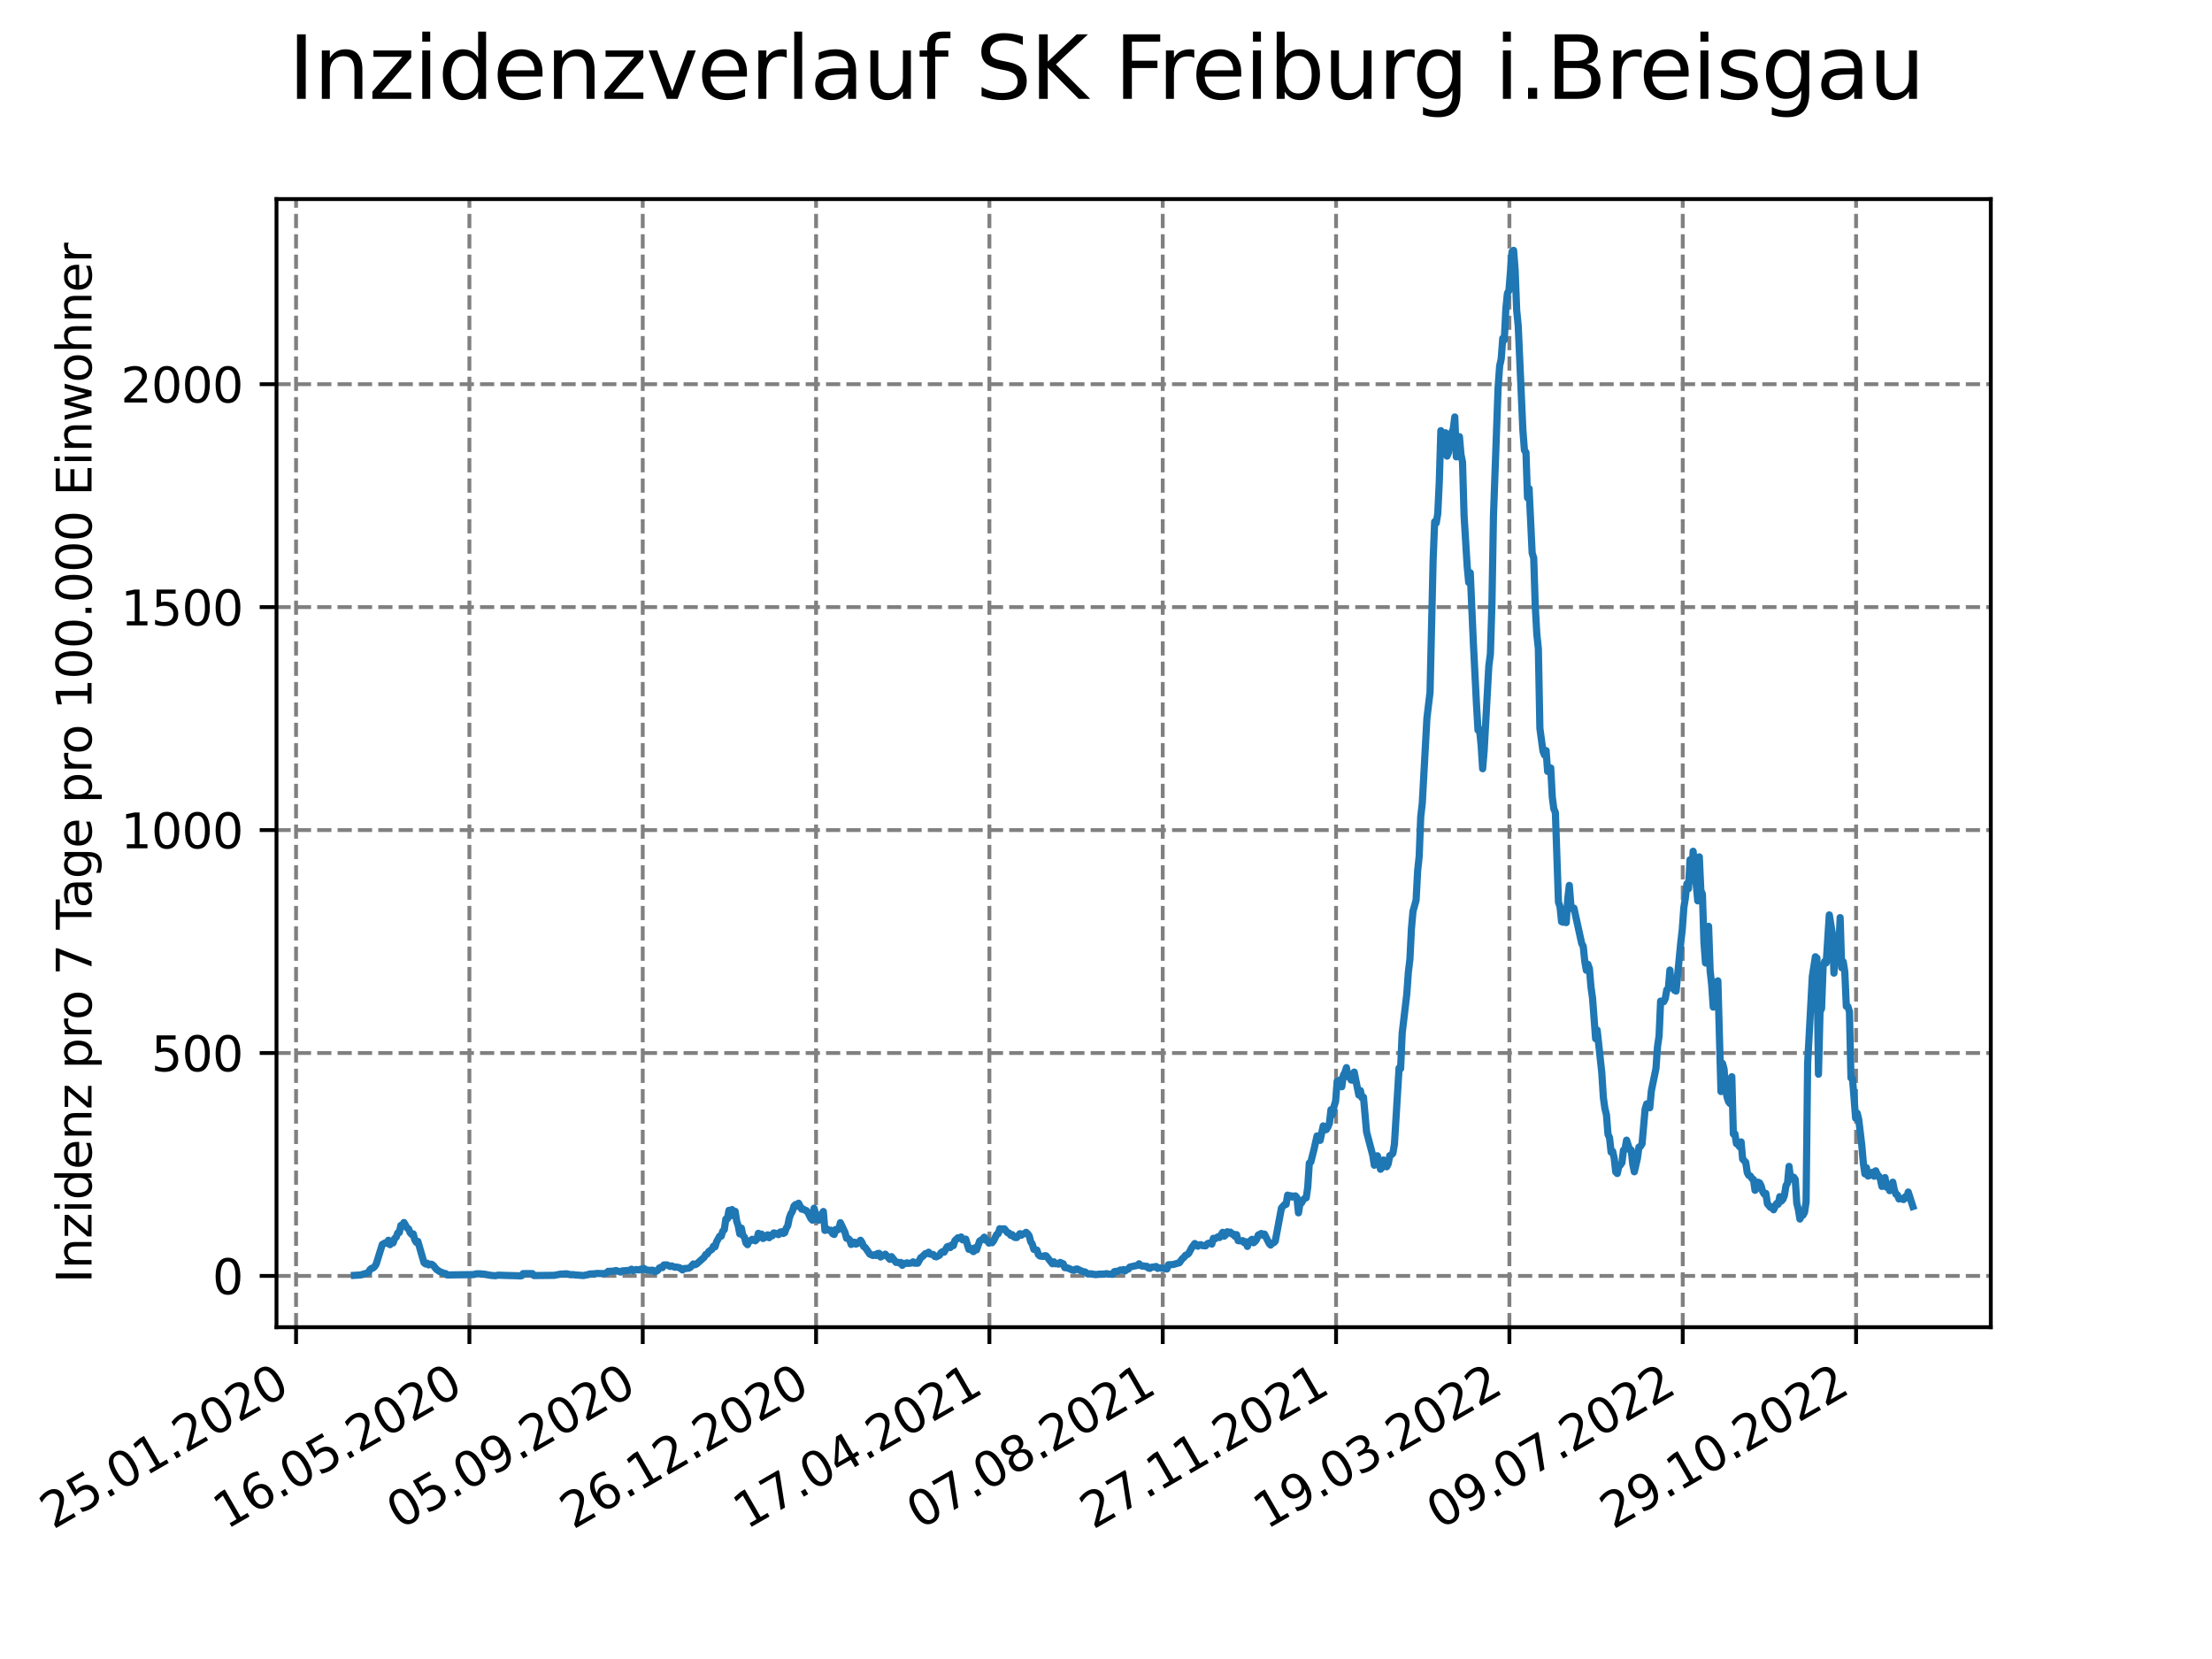 <?xml version="1.0" encoding="utf-8" standalone="no"?>
<!DOCTYPE svg PUBLIC "-//W3C//DTD SVG 1.1//EN"
  "http://www.w3.org/Graphics/SVG/1.1/DTD/svg11.dtd">
<svg xmlns:xlink="http://www.w3.org/1999/xlink" width="460.8pt" height="345.6pt" viewBox="0 0 460.8 345.6" xmlns="http://www.w3.org/2000/svg" version="1.1">
 <defs>
  <style type="text/css">*{stroke-linejoin: round; stroke-linecap: butt}</style>
 </defs>
 <g id="figure_1">
  <g id="patch_1">
   <path d="M 0 345.6 
L 460.8 345.6 
L 460.8 0 
L 0 0 
z
" style="fill: #ffffff"/>
  </g>
  <g id="axes_1">
   <g id="patch_2">
    <path d="M 57.6 276.48 
L 414.72 276.48 
L 414.72 41.472 
L 57.6 41.472 
z
" style="fill: #ffffff"/>
   </g>
   <g id="matplotlib.axis_1">
    <g id="xtick_1">
     <g id="line2d_1">
      <path d="M 61.676 276.48 
L 61.676 41.472 
" clip-path="url(#pdcb170e78b)" style="fill: none; stroke-dasharray: 2.96,1.28; stroke-dashoffset: 0; stroke: #808080; stroke-width: 0.8"/>
     </g>
     <g id="line2d_2">
      <defs>
       <path id="mabed9fad09" d="M 0 0 
L 0 3.5 
" style="stroke: #000000; stroke-width: 0.8"/>
      </defs>
      <g>
       <use xlink:href="#mabed9fad09" x="61.676" y="276.48" style="stroke: #000000; stroke-width: 0.8"/>
      </g>
     </g>
     <g id="text_1">
      <!-- 25.01.2020 -->
      <g transform="translate(11.05 318.689) rotate(-30) scale(0.1 -0.1)">
       <defs>
        <path id="DejaVuSans-32" d="M 1228 531 
L 3431 531 
L 3431 0 
L 469 0 
L 469 531 
Q 828 903 1448 1529 
Q 2069 2156 2228 2338 
Q 2531 2678 2651 2914 
Q 2772 3150 2772 3378 
Q 2772 3750 2511 3984 
Q 2250 4219 1831 4219 
Q 1534 4219 1204 4116 
Q 875 4013 500 3803 
L 500 4441 
Q 881 4594 1212 4672 
Q 1544 4750 1819 4750 
Q 2544 4750 2975 4387 
Q 3406 4025 3406 3419 
Q 3406 3131 3298 2873 
Q 3191 2616 2906 2266 
Q 2828 2175 2409 1742 
Q 1991 1309 1228 531 
z
" transform="scale(0.016)"/>
        <path id="DejaVuSans-35" d="M 691 4666 
L 3169 4666 
L 3169 4134 
L 1269 4134 
L 1269 2991 
Q 1406 3038 1543 3061 
Q 1681 3084 1819 3084 
Q 2600 3084 3056 2656 
Q 3513 2228 3513 1497 
Q 3513 744 3044 326 
Q 2575 -91 1722 -91 
Q 1428 -91 1123 -41 
Q 819 9 494 109 
L 494 744 
Q 775 591 1075 516 
Q 1375 441 1709 441 
Q 2250 441 2565 725 
Q 2881 1009 2881 1497 
Q 2881 1984 2565 2268 
Q 2250 2553 1709 2553 
Q 1456 2553 1204 2497 
Q 953 2441 691 2322 
L 691 4666 
z
" transform="scale(0.016)"/>
        <path id="DejaVuSans-2e" d="M 684 794 
L 1344 794 
L 1344 0 
L 684 0 
L 684 794 
z
" transform="scale(0.016)"/>
        <path id="DejaVuSans-30" d="M 2034 4250 
Q 1547 4250 1301 3770 
Q 1056 3291 1056 2328 
Q 1056 1369 1301 889 
Q 1547 409 2034 409 
Q 2525 409 2770 889 
Q 3016 1369 3016 2328 
Q 3016 3291 2770 3770 
Q 2525 4250 2034 4250 
z
M 2034 4750 
Q 2819 4750 3233 4129 
Q 3647 3509 3647 2328 
Q 3647 1150 3233 529 
Q 2819 -91 2034 -91 
Q 1250 -91 836 529 
Q 422 1150 422 2328 
Q 422 3509 836 4129 
Q 1250 4750 2034 4750 
z
" transform="scale(0.016)"/>
        <path id="DejaVuSans-31" d="M 794 531 
L 1825 531 
L 1825 4091 
L 703 3866 
L 703 4441 
L 1819 4666 
L 2450 4666 
L 2450 531 
L 3481 531 
L 3481 0 
L 794 0 
L 794 531 
z
" transform="scale(0.016)"/>
       </defs>
       <use xlink:href="#DejaVuSans-32"/>
       <use xlink:href="#DejaVuSans-35" x="63.623"/>
       <use xlink:href="#DejaVuSans-2e" x="127.246"/>
       <use xlink:href="#DejaVuSans-30" x="159.033"/>
       <use xlink:href="#DejaVuSans-31" x="222.656"/>
       <use xlink:href="#DejaVuSans-2e" x="286.279"/>
       <use xlink:href="#DejaVuSans-32" x="318.066"/>
       <use xlink:href="#DejaVuSans-30" x="381.689"/>
       <use xlink:href="#DejaVuSans-32" x="445.312"/>
       <use xlink:href="#DejaVuSans-30" x="508.936"/>
      </g>
     </g>
    </g>
    <g id="xtick_2">
     <g id="line2d_3">
      <path d="M 97.784 276.48 
L 97.784 41.472 
" clip-path="url(#pdcb170e78b)" style="fill: none; stroke-dasharray: 2.96,1.28; stroke-dashoffset: 0; stroke: #808080; stroke-width: 0.8"/>
     </g>
     <g id="line2d_4">
      <g>
       <use xlink:href="#mabed9fad09" x="97.784" y="276.48" style="stroke: #000000; stroke-width: 0.8"/>
      </g>
     </g>
     <g id="text_2">
      <!-- 16.05.2020 -->
      <g transform="translate(47.159 318.689) rotate(-30) scale(0.1 -0.1)">
       <defs>
        <path id="DejaVuSans-36" d="M 2113 2584 
Q 1688 2584 1439 2293 
Q 1191 2003 1191 1497 
Q 1191 994 1439 701 
Q 1688 409 2113 409 
Q 2538 409 2786 701 
Q 3034 994 3034 1497 
Q 3034 2003 2786 2293 
Q 2538 2584 2113 2584 
z
M 3366 4563 
L 3366 3988 
Q 3128 4100 2886 4159 
Q 2644 4219 2406 4219 
Q 1781 4219 1451 3797 
Q 1122 3375 1075 2522 
Q 1259 2794 1537 2939 
Q 1816 3084 2150 3084 
Q 2853 3084 3261 2657 
Q 3669 2231 3669 1497 
Q 3669 778 3244 343 
Q 2819 -91 2113 -91 
Q 1303 -91 875 529 
Q 447 1150 447 2328 
Q 447 3434 972 4092 
Q 1497 4750 2381 4750 
Q 2619 4750 2861 4703 
Q 3103 4656 3366 4563 
z
" transform="scale(0.016)"/>
       </defs>
       <use xlink:href="#DejaVuSans-31"/>
       <use xlink:href="#DejaVuSans-36" x="63.623"/>
       <use xlink:href="#DejaVuSans-2e" x="127.246"/>
       <use xlink:href="#DejaVuSans-30" x="159.033"/>
       <use xlink:href="#DejaVuSans-35" x="222.656"/>
       <use xlink:href="#DejaVuSans-2e" x="286.279"/>
       <use xlink:href="#DejaVuSans-32" x="318.066"/>
       <use xlink:href="#DejaVuSans-30" x="381.689"/>
       <use xlink:href="#DejaVuSans-32" x="445.312"/>
       <use xlink:href="#DejaVuSans-30" x="508.936"/>
      </g>
     </g>
    </g>
    <g id="xtick_3">
     <g id="line2d_5">
      <path d="M 133.893 276.48 
L 133.893 41.472 
" clip-path="url(#pdcb170e78b)" style="fill: none; stroke-dasharray: 2.96,1.28; stroke-dashoffset: 0; stroke: #808080; stroke-width: 0.8"/>
     </g>
     <g id="line2d_6">
      <g>
       <use xlink:href="#mabed9fad09" x="133.893" y="276.48" style="stroke: #000000; stroke-width: 0.8"/>
      </g>
     </g>
     <g id="text_3">
      <!-- 05.09.2020 -->
      <g transform="translate(83.268 318.689) rotate(-30) scale(0.1 -0.1)">
       <defs>
        <path id="DejaVuSans-39" d="M 703 97 
L 703 672 
Q 941 559 1184 500 
Q 1428 441 1663 441 
Q 2288 441 2617 861 
Q 2947 1281 2994 2138 
Q 2813 1869 2534 1725 
Q 2256 1581 1919 1581 
Q 1219 1581 811 2004 
Q 403 2428 403 3163 
Q 403 3881 828 4315 
Q 1253 4750 1959 4750 
Q 2769 4750 3195 4129 
Q 3622 3509 3622 2328 
Q 3622 1225 3098 567 
Q 2575 -91 1691 -91 
Q 1453 -91 1209 -44 
Q 966 3 703 97 
z
M 1959 2075 
Q 2384 2075 2632 2365 
Q 2881 2656 2881 3163 
Q 2881 3666 2632 3958 
Q 2384 4250 1959 4250 
Q 1534 4250 1286 3958 
Q 1038 3666 1038 3163 
Q 1038 2656 1286 2365 
Q 1534 2075 1959 2075 
z
" transform="scale(0.016)"/>
       </defs>
       <use xlink:href="#DejaVuSans-30"/>
       <use xlink:href="#DejaVuSans-35" x="63.623"/>
       <use xlink:href="#DejaVuSans-2e" x="127.246"/>
       <use xlink:href="#DejaVuSans-30" x="159.033"/>
       <use xlink:href="#DejaVuSans-39" x="222.656"/>
       <use xlink:href="#DejaVuSans-2e" x="286.279"/>
       <use xlink:href="#DejaVuSans-32" x="318.066"/>
       <use xlink:href="#DejaVuSans-30" x="381.689"/>
       <use xlink:href="#DejaVuSans-32" x="445.312"/>
       <use xlink:href="#DejaVuSans-30" x="508.936"/>
      </g>
     </g>
    </g>
    <g id="xtick_4">
     <g id="line2d_7">
      <path d="M 170.001 276.48 
L 170.001 41.472 
" clip-path="url(#pdcb170e78b)" style="fill: none; stroke-dasharray: 2.96,1.28; stroke-dashoffset: 0; stroke: #808080; stroke-width: 0.8"/>
     </g>
     <g id="line2d_8">
      <g>
       <use xlink:href="#mabed9fad09" x="170.001" y="276.48" style="stroke: #000000; stroke-width: 0.8"/>
      </g>
     </g>
     <g id="text_4">
      <!-- 26.12.2020 -->
      <g transform="translate(119.376 318.689) rotate(-30) scale(0.1 -0.1)">
       <use xlink:href="#DejaVuSans-32"/>
       <use xlink:href="#DejaVuSans-36" x="63.623"/>
       <use xlink:href="#DejaVuSans-2e" x="127.246"/>
       <use xlink:href="#DejaVuSans-31" x="159.033"/>
       <use xlink:href="#DejaVuSans-32" x="222.656"/>
       <use xlink:href="#DejaVuSans-2e" x="286.279"/>
       <use xlink:href="#DejaVuSans-32" x="318.066"/>
       <use xlink:href="#DejaVuSans-30" x="381.689"/>
       <use xlink:href="#DejaVuSans-32" x="445.312"/>
       <use xlink:href="#DejaVuSans-30" x="508.936"/>
      </g>
     </g>
    </g>
    <g id="xtick_5">
     <g id="line2d_9">
      <path d="M 206.11 276.48 
L 206.11 41.472 
" clip-path="url(#pdcb170e78b)" style="fill: none; stroke-dasharray: 2.96,1.28; stroke-dashoffset: 0; stroke: #808080; stroke-width: 0.8"/>
     </g>
     <g id="line2d_10">
      <g>
       <use xlink:href="#mabed9fad09" x="206.11" y="276.48" style="stroke: #000000; stroke-width: 0.8"/>
      </g>
     </g>
     <g id="text_5">
      <!-- 17.04.2021 -->
      <g transform="translate(155.485 318.689) rotate(-30) scale(0.1 -0.1)">
       <defs>
        <path id="DejaVuSans-37" d="M 525 4666 
L 3525 4666 
L 3525 4397 
L 1831 0 
L 1172 0 
L 2766 4134 
L 525 4134 
L 525 4666 
z
" transform="scale(0.016)"/>
        <path id="DejaVuSans-34" d="M 2419 4116 
L 825 1625 
L 2419 1625 
L 2419 4116 
z
M 2253 4666 
L 3047 4666 
L 3047 1625 
L 3713 1625 
L 3713 1100 
L 3047 1100 
L 3047 0 
L 2419 0 
L 2419 1100 
L 313 1100 
L 313 1709 
L 2253 4666 
z
" transform="scale(0.016)"/>
       </defs>
       <use xlink:href="#DejaVuSans-31"/>
       <use xlink:href="#DejaVuSans-37" x="63.623"/>
       <use xlink:href="#DejaVuSans-2e" x="127.246"/>
       <use xlink:href="#DejaVuSans-30" x="159.033"/>
       <use xlink:href="#DejaVuSans-34" x="222.656"/>
       <use xlink:href="#DejaVuSans-2e" x="286.279"/>
       <use xlink:href="#DejaVuSans-32" x="318.066"/>
       <use xlink:href="#DejaVuSans-30" x="381.689"/>
       <use xlink:href="#DejaVuSans-32" x="445.312"/>
       <use xlink:href="#DejaVuSans-31" x="508.936"/>
      </g>
     </g>
    </g>
    <g id="xtick_6">
     <g id="line2d_11">
      <path d="M 242.218 276.48 
L 242.218 41.472 
" clip-path="url(#pdcb170e78b)" style="fill: none; stroke-dasharray: 2.96,1.28; stroke-dashoffset: 0; stroke: #808080; stroke-width: 0.8"/>
     </g>
     <g id="line2d_12">
      <g>
       <use xlink:href="#mabed9fad09" x="242.218" y="276.48" style="stroke: #000000; stroke-width: 0.8"/>
      </g>
     </g>
     <g id="text_6">
      <!-- 07.08.2021 -->
      <g transform="translate(191.593 318.689) rotate(-30) scale(0.1 -0.1)">
       <defs>
        <path id="DejaVuSans-38" d="M 2034 2216 
Q 1584 2216 1326 1975 
Q 1069 1734 1069 1313 
Q 1069 891 1326 650 
Q 1584 409 2034 409 
Q 2484 409 2743 651 
Q 3003 894 3003 1313 
Q 3003 1734 2745 1975 
Q 2488 2216 2034 2216 
z
M 1403 2484 
Q 997 2584 770 2862 
Q 544 3141 544 3541 
Q 544 4100 942 4425 
Q 1341 4750 2034 4750 
Q 2731 4750 3128 4425 
Q 3525 4100 3525 3541 
Q 3525 3141 3298 2862 
Q 3072 2584 2669 2484 
Q 3125 2378 3379 2068 
Q 3634 1759 3634 1313 
Q 3634 634 3220 271 
Q 2806 -91 2034 -91 
Q 1263 -91 848 271 
Q 434 634 434 1313 
Q 434 1759 690 2068 
Q 947 2378 1403 2484 
z
M 1172 3481 
Q 1172 3119 1398 2916 
Q 1625 2713 2034 2713 
Q 2441 2713 2670 2916 
Q 2900 3119 2900 3481 
Q 2900 3844 2670 4047 
Q 2441 4250 2034 4250 
Q 1625 4250 1398 4047 
Q 1172 3844 1172 3481 
z
" transform="scale(0.016)"/>
       </defs>
       <use xlink:href="#DejaVuSans-30"/>
       <use xlink:href="#DejaVuSans-37" x="63.623"/>
       <use xlink:href="#DejaVuSans-2e" x="127.246"/>
       <use xlink:href="#DejaVuSans-30" x="159.033"/>
       <use xlink:href="#DejaVuSans-38" x="222.656"/>
       <use xlink:href="#DejaVuSans-2e" x="286.279"/>
       <use xlink:href="#DejaVuSans-32" x="318.066"/>
       <use xlink:href="#DejaVuSans-30" x="381.689"/>
       <use xlink:href="#DejaVuSans-32" x="445.312"/>
       <use xlink:href="#DejaVuSans-31" x="508.936"/>
      </g>
     </g>
    </g>
    <g id="xtick_7">
     <g id="line2d_13">
      <path d="M 278.327 276.48 
L 278.327 41.472 
" clip-path="url(#pdcb170e78b)" style="fill: none; stroke-dasharray: 2.96,1.28; stroke-dashoffset: 0; stroke: #808080; stroke-width: 0.8"/>
     </g>
     <g id="line2d_14">
      <g>
       <use xlink:href="#mabed9fad09" x="278.327" y="276.48" style="stroke: #000000; stroke-width: 0.8"/>
      </g>
     </g>
     <g id="text_7">
      <!-- 27.11.2021 -->
      <g transform="translate(227.702 318.689) rotate(-30) scale(0.1 -0.1)">
       <use xlink:href="#DejaVuSans-32"/>
       <use xlink:href="#DejaVuSans-37" x="63.623"/>
       <use xlink:href="#DejaVuSans-2e" x="127.246"/>
       <use xlink:href="#DejaVuSans-31" x="159.033"/>
       <use xlink:href="#DejaVuSans-31" x="222.656"/>
       <use xlink:href="#DejaVuSans-2e" x="286.279"/>
       <use xlink:href="#DejaVuSans-32" x="318.066"/>
       <use xlink:href="#DejaVuSans-30" x="381.689"/>
       <use xlink:href="#DejaVuSans-32" x="445.312"/>
       <use xlink:href="#DejaVuSans-31" x="508.936"/>
      </g>
     </g>
    </g>
    <g id="xtick_8">
     <g id="line2d_15">
      <path d="M 314.435 276.48 
L 314.435 41.472 
" clip-path="url(#pdcb170e78b)" style="fill: none; stroke-dasharray: 2.96,1.28; stroke-dashoffset: 0; stroke: #808080; stroke-width: 0.8"/>
     </g>
     <g id="line2d_16">
      <g>
       <use xlink:href="#mabed9fad09" x="314.435" y="276.48" style="stroke: #000000; stroke-width: 0.8"/>
      </g>
     </g>
     <g id="text_8">
      <!-- 19.03.2022 -->
      <g transform="translate(263.81 318.689) rotate(-30) scale(0.1 -0.1)">
       <defs>
        <path id="DejaVuSans-33" d="M 2597 2516 
Q 3050 2419 3304 2112 
Q 3559 1806 3559 1356 
Q 3559 666 3084 287 
Q 2609 -91 1734 -91 
Q 1441 -91 1130 -33 
Q 819 25 488 141 
L 488 750 
Q 750 597 1062 519 
Q 1375 441 1716 441 
Q 2309 441 2620 675 
Q 2931 909 2931 1356 
Q 2931 1769 2642 2001 
Q 2353 2234 1838 2234 
L 1294 2234 
L 1294 2753 
L 1863 2753 
Q 2328 2753 2575 2939 
Q 2822 3125 2822 3475 
Q 2822 3834 2567 4026 
Q 2313 4219 1838 4219 
Q 1578 4219 1281 4162 
Q 984 4106 628 3988 
L 628 4550 
Q 988 4650 1302 4700 
Q 1616 4750 1894 4750 
Q 2613 4750 3031 4423 
Q 3450 4097 3450 3541 
Q 3450 3153 3228 2886 
Q 3006 2619 2597 2516 
z
" transform="scale(0.016)"/>
       </defs>
       <use xlink:href="#DejaVuSans-31"/>
       <use xlink:href="#DejaVuSans-39" x="63.623"/>
       <use xlink:href="#DejaVuSans-2e" x="127.246"/>
       <use xlink:href="#DejaVuSans-30" x="159.033"/>
       <use xlink:href="#DejaVuSans-33" x="222.656"/>
       <use xlink:href="#DejaVuSans-2e" x="286.279"/>
       <use xlink:href="#DejaVuSans-32" x="318.066"/>
       <use xlink:href="#DejaVuSans-30" x="381.689"/>
       <use xlink:href="#DejaVuSans-32" x="445.312"/>
       <use xlink:href="#DejaVuSans-32" x="508.936"/>
      </g>
     </g>
    </g>
    <g id="xtick_9">
     <g id="line2d_17">
      <path d="M 350.544 276.48 
L 350.544 41.472 
" clip-path="url(#pdcb170e78b)" style="fill: none; stroke-dasharray: 2.96,1.28; stroke-dashoffset: 0; stroke: #808080; stroke-width: 0.8"/>
     </g>
     <g id="line2d_18">
      <g>
       <use xlink:href="#mabed9fad09" x="350.544" y="276.48" style="stroke: #000000; stroke-width: 0.8"/>
      </g>
     </g>
     <g id="text_9">
      <!-- 09.07.2022 -->
      <g transform="translate(299.919 318.689) rotate(-30) scale(0.1 -0.1)">
       <use xlink:href="#DejaVuSans-30"/>
       <use xlink:href="#DejaVuSans-39" x="63.623"/>
       <use xlink:href="#DejaVuSans-2e" x="127.246"/>
       <use xlink:href="#DejaVuSans-30" x="159.033"/>
       <use xlink:href="#DejaVuSans-37" x="222.656"/>
       <use xlink:href="#DejaVuSans-2e" x="286.279"/>
       <use xlink:href="#DejaVuSans-32" x="318.066"/>
       <use xlink:href="#DejaVuSans-30" x="381.689"/>
       <use xlink:href="#DejaVuSans-32" x="445.312"/>
       <use xlink:href="#DejaVuSans-32" x="508.936"/>
      </g>
     </g>
    </g>
    <g id="xtick_10">
     <g id="line2d_19">
      <path d="M 386.653 276.48 
L 386.653 41.472 
" clip-path="url(#pdcb170e78b)" style="fill: none; stroke-dasharray: 2.96,1.28; stroke-dashoffset: 0; stroke: #808080; stroke-width: 0.8"/>
     </g>
     <g id="line2d_20">
      <g>
       <use xlink:href="#mabed9fad09" x="386.653" y="276.48" style="stroke: #000000; stroke-width: 0.8"/>
      </g>
     </g>
     <g id="text_10">
      <!-- 29.10.2022 -->
      <g transform="translate(336.027 318.689) rotate(-30) scale(0.1 -0.1)">
       <use xlink:href="#DejaVuSans-32"/>
       <use xlink:href="#DejaVuSans-39" x="63.623"/>
       <use xlink:href="#DejaVuSans-2e" x="127.246"/>
       <use xlink:href="#DejaVuSans-31" x="159.033"/>
       <use xlink:href="#DejaVuSans-30" x="222.656"/>
       <use xlink:href="#DejaVuSans-2e" x="286.279"/>
       <use xlink:href="#DejaVuSans-32" x="318.066"/>
       <use xlink:href="#DejaVuSans-30" x="381.689"/>
       <use xlink:href="#DejaVuSans-32" x="445.312"/>
       <use xlink:href="#DejaVuSans-32" x="508.936"/>
      </g>
     </g>
    </g>
   </g>
   <g id="matplotlib.axis_2">
    <g id="ytick_1">
     <g id="line2d_21">
      <path d="M 57.6 265.798 
L 414.72 265.798 
" clip-path="url(#pdcb170e78b)" style="fill: none; stroke-dasharray: 2.96,1.28; stroke-dashoffset: 0; stroke: #808080; stroke-width: 0.8"/>
     </g>
     <g id="line2d_22">
      <defs>
       <path id="me7848839e0" d="M 0 0 
L -3.5 0 
" style="stroke: #000000; stroke-width: 0.8"/>
      </defs>
      <g>
       <use xlink:href="#me7848839e0" x="57.6" y="265.798" style="stroke: #000000; stroke-width: 0.8"/>
      </g>
     </g>
     <g id="text_11">
      <!-- 0 -->
      <g transform="translate(44.237 269.597) scale(0.1 -0.1)">
       <use xlink:href="#DejaVuSans-30"/>
      </g>
     </g>
    </g>
    <g id="ytick_2">
     <g id="line2d_23">
      <path d="M 57.6 219.358 
L 414.72 219.358 
" clip-path="url(#pdcb170e78b)" style="fill: none; stroke-dasharray: 2.96,1.28; stroke-dashoffset: 0; stroke: #808080; stroke-width: 0.8"/>
     </g>
     <g id="line2d_24">
      <g>
       <use xlink:href="#me7848839e0" x="57.6" y="219.358" style="stroke: #000000; stroke-width: 0.8"/>
      </g>
     </g>
     <g id="text_12">
      <!-- 500 -->
      <g transform="translate(31.512 223.157) scale(0.1 -0.1)">
       <use xlink:href="#DejaVuSans-35"/>
       <use xlink:href="#DejaVuSans-30" x="63.623"/>
       <use xlink:href="#DejaVuSans-30" x="127.246"/>
      </g>
     </g>
    </g>
    <g id="ytick_3">
     <g id="line2d_25">
      <path d="M 57.6 172.918 
L 414.72 172.918 
" clip-path="url(#pdcb170e78b)" style="fill: none; stroke-dasharray: 2.96,1.28; stroke-dashoffset: 0; stroke: #808080; stroke-width: 0.8"/>
     </g>
     <g id="line2d_26">
      <g>
       <use xlink:href="#me7848839e0" x="57.6" y="172.918" style="stroke: #000000; stroke-width: 0.8"/>
      </g>
     </g>
     <g id="text_13">
      <!-- 1000 -->
      <g transform="translate(25.15 176.717) scale(0.1 -0.1)">
       <use xlink:href="#DejaVuSans-31"/>
       <use xlink:href="#DejaVuSans-30" x="63.623"/>
       <use xlink:href="#DejaVuSans-30" x="127.246"/>
       <use xlink:href="#DejaVuSans-30" x="190.869"/>
      </g>
     </g>
    </g>
    <g id="ytick_4">
     <g id="line2d_27">
      <path d="M 57.6 126.479 
L 414.72 126.479 
" clip-path="url(#pdcb170e78b)" style="fill: none; stroke-dasharray: 2.96,1.28; stroke-dashoffset: 0; stroke: #808080; stroke-width: 0.8"/>
     </g>
     <g id="line2d_28">
      <g>
       <use xlink:href="#me7848839e0" x="57.6" y="126.479" style="stroke: #000000; stroke-width: 0.8"/>
      </g>
     </g>
     <g id="text_14">
      <!-- 1500 -->
      <g transform="translate(25.15 130.278) scale(0.1 -0.1)">
       <use xlink:href="#DejaVuSans-31"/>
       <use xlink:href="#DejaVuSans-35" x="63.623"/>
       <use xlink:href="#DejaVuSans-30" x="127.246"/>
       <use xlink:href="#DejaVuSans-30" x="190.869"/>
      </g>
     </g>
    </g>
    <g id="ytick_5">
     <g id="line2d_29">
      <path d="M 57.6 80.039 
L 414.72 80.039 
" clip-path="url(#pdcb170e78b)" style="fill: none; stroke-dasharray: 2.96,1.28; stroke-dashoffset: 0; stroke: #808080; stroke-width: 0.8"/>
     </g>
     <g id="line2d_30">
      <g>
       <use xlink:href="#me7848839e0" x="57.6" y="80.039" style="stroke: #000000; stroke-width: 0.8"/>
      </g>
     </g>
     <g id="text_15">
      <!-- 2000 -->
      <g transform="translate(25.15 83.838) scale(0.1 -0.1)">
       <use xlink:href="#DejaVuSans-32"/>
       <use xlink:href="#DejaVuSans-30" x="63.623"/>
       <use xlink:href="#DejaVuSans-30" x="127.246"/>
       <use xlink:href="#DejaVuSans-30" x="190.869"/>
      </g>
     </g>
    </g>
    <g id="text_16">
     <!-- Inzidenz pro 7 Tage pro 100.000 Einwohner -->
     <g transform="translate(19.07 267.301) rotate(-90) scale(0.1 -0.1)">
      <defs>
       <path id="DejaVuSans-49" d="M 628 4666 
L 1259 4666 
L 1259 0 
L 628 0 
L 628 4666 
z
" transform="scale(0.016)"/>
       <path id="DejaVuSans-6e" d="M 3513 2113 
L 3513 0 
L 2938 0 
L 2938 2094 
Q 2938 2591 2744 2837 
Q 2550 3084 2163 3084 
Q 1697 3084 1428 2787 
Q 1159 2491 1159 1978 
L 1159 0 
L 581 0 
L 581 3500 
L 1159 3500 
L 1159 2956 
Q 1366 3272 1645 3428 
Q 1925 3584 2291 3584 
Q 2894 3584 3203 3211 
Q 3513 2838 3513 2113 
z
" transform="scale(0.016)"/>
       <path id="DejaVuSans-7a" d="M 353 3500 
L 3084 3500 
L 3084 2975 
L 922 459 
L 3084 459 
L 3084 0 
L 275 0 
L 275 525 
L 2438 3041 
L 353 3041 
L 353 3500 
z
" transform="scale(0.016)"/>
       <path id="DejaVuSans-69" d="M 603 3500 
L 1178 3500 
L 1178 0 
L 603 0 
L 603 3500 
z
M 603 4863 
L 1178 4863 
L 1178 4134 
L 603 4134 
L 603 4863 
z
" transform="scale(0.016)"/>
       <path id="DejaVuSans-64" d="M 2906 2969 
L 2906 4863 
L 3481 4863 
L 3481 0 
L 2906 0 
L 2906 525 
Q 2725 213 2448 61 
Q 2172 -91 1784 -91 
Q 1150 -91 751 415 
Q 353 922 353 1747 
Q 353 2572 751 3078 
Q 1150 3584 1784 3584 
Q 2172 3584 2448 3432 
Q 2725 3281 2906 2969 
z
M 947 1747 
Q 947 1113 1208 752 
Q 1469 391 1925 391 
Q 2381 391 2643 752 
Q 2906 1113 2906 1747 
Q 2906 2381 2643 2742 
Q 2381 3103 1925 3103 
Q 1469 3103 1208 2742 
Q 947 2381 947 1747 
z
" transform="scale(0.016)"/>
       <path id="DejaVuSans-65" d="M 3597 1894 
L 3597 1613 
L 953 1613 
Q 991 1019 1311 708 
Q 1631 397 2203 397 
Q 2534 397 2845 478 
Q 3156 559 3463 722 
L 3463 178 
Q 3153 47 2828 -22 
Q 2503 -91 2169 -91 
Q 1331 -91 842 396 
Q 353 884 353 1716 
Q 353 2575 817 3079 
Q 1281 3584 2069 3584 
Q 2775 3584 3186 3129 
Q 3597 2675 3597 1894 
z
M 3022 2063 
Q 3016 2534 2758 2815 
Q 2500 3097 2075 3097 
Q 1594 3097 1305 2825 
Q 1016 2553 972 2059 
L 3022 2063 
z
" transform="scale(0.016)"/>
       <path id="DejaVuSans-20" transform="scale(0.016)"/>
       <path id="DejaVuSans-70" d="M 1159 525 
L 1159 -1331 
L 581 -1331 
L 581 3500 
L 1159 3500 
L 1159 2969 
Q 1341 3281 1617 3432 
Q 1894 3584 2278 3584 
Q 2916 3584 3314 3078 
Q 3713 2572 3713 1747 
Q 3713 922 3314 415 
Q 2916 -91 2278 -91 
Q 1894 -91 1617 61 
Q 1341 213 1159 525 
z
M 3116 1747 
Q 3116 2381 2855 2742 
Q 2594 3103 2138 3103 
Q 1681 3103 1420 2742 
Q 1159 2381 1159 1747 
Q 1159 1113 1420 752 
Q 1681 391 2138 391 
Q 2594 391 2855 752 
Q 3116 1113 3116 1747 
z
" transform="scale(0.016)"/>
       <path id="DejaVuSans-72" d="M 2631 2963 
Q 2534 3019 2420 3045 
Q 2306 3072 2169 3072 
Q 1681 3072 1420 2755 
Q 1159 2438 1159 1844 
L 1159 0 
L 581 0 
L 581 3500 
L 1159 3500 
L 1159 2956 
Q 1341 3275 1631 3429 
Q 1922 3584 2338 3584 
Q 2397 3584 2469 3576 
Q 2541 3569 2628 3553 
L 2631 2963 
z
" transform="scale(0.016)"/>
       <path id="DejaVuSans-6f" d="M 1959 3097 
Q 1497 3097 1228 2736 
Q 959 2375 959 1747 
Q 959 1119 1226 758 
Q 1494 397 1959 397 
Q 2419 397 2687 759 
Q 2956 1122 2956 1747 
Q 2956 2369 2687 2733 
Q 2419 3097 1959 3097 
z
M 1959 3584 
Q 2709 3584 3137 3096 
Q 3566 2609 3566 1747 
Q 3566 888 3137 398 
Q 2709 -91 1959 -91 
Q 1206 -91 779 398 
Q 353 888 353 1747 
Q 353 2609 779 3096 
Q 1206 3584 1959 3584 
z
" transform="scale(0.016)"/>
       <path id="DejaVuSans-54" d="M -19 4666 
L 3928 4666 
L 3928 4134 
L 2272 4134 
L 2272 0 
L 1638 0 
L 1638 4134 
L -19 4134 
L -19 4666 
z
" transform="scale(0.016)"/>
       <path id="DejaVuSans-61" d="M 2194 1759 
Q 1497 1759 1228 1600 
Q 959 1441 959 1056 
Q 959 750 1161 570 
Q 1363 391 1709 391 
Q 2188 391 2477 730 
Q 2766 1069 2766 1631 
L 2766 1759 
L 2194 1759 
z
M 3341 1997 
L 3341 0 
L 2766 0 
L 2766 531 
Q 2569 213 2275 61 
Q 1981 -91 1556 -91 
Q 1019 -91 701 211 
Q 384 513 384 1019 
Q 384 1609 779 1909 
Q 1175 2209 1959 2209 
L 2766 2209 
L 2766 2266 
Q 2766 2663 2505 2880 
Q 2244 3097 1772 3097 
Q 1472 3097 1187 3025 
Q 903 2953 641 2809 
L 641 3341 
Q 956 3463 1253 3523 
Q 1550 3584 1831 3584 
Q 2591 3584 2966 3190 
Q 3341 2797 3341 1997 
z
" transform="scale(0.016)"/>
       <path id="DejaVuSans-67" d="M 2906 1791 
Q 2906 2416 2648 2759 
Q 2391 3103 1925 3103 
Q 1463 3103 1205 2759 
Q 947 2416 947 1791 
Q 947 1169 1205 825 
Q 1463 481 1925 481 
Q 2391 481 2648 825 
Q 2906 1169 2906 1791 
z
M 3481 434 
Q 3481 -459 3084 -895 
Q 2688 -1331 1869 -1331 
Q 1566 -1331 1297 -1286 
Q 1028 -1241 775 -1147 
L 775 -588 
Q 1028 -725 1275 -790 
Q 1522 -856 1778 -856 
Q 2344 -856 2625 -561 
Q 2906 -266 2906 331 
L 2906 616 
Q 2728 306 2450 153 
Q 2172 0 1784 0 
Q 1141 0 747 490 
Q 353 981 353 1791 
Q 353 2603 747 3093 
Q 1141 3584 1784 3584 
Q 2172 3584 2450 3431 
Q 2728 3278 2906 2969 
L 2906 3500 
L 3481 3500 
L 3481 434 
z
" transform="scale(0.016)"/>
       <path id="DejaVuSans-45" d="M 628 4666 
L 3578 4666 
L 3578 4134 
L 1259 4134 
L 1259 2753 
L 3481 2753 
L 3481 2222 
L 1259 2222 
L 1259 531 
L 3634 531 
L 3634 0 
L 628 0 
L 628 4666 
z
" transform="scale(0.016)"/>
       <path id="DejaVuSans-77" d="M 269 3500 
L 844 3500 
L 1563 769 
L 2278 3500 
L 2956 3500 
L 3675 769 
L 4391 3500 
L 4966 3500 
L 4050 0 
L 3372 0 
L 2619 2869 
L 1863 0 
L 1184 0 
L 269 3500 
z
" transform="scale(0.016)"/>
       <path id="DejaVuSans-68" d="M 3513 2113 
L 3513 0 
L 2938 0 
L 2938 2094 
Q 2938 2591 2744 2837 
Q 2550 3084 2163 3084 
Q 1697 3084 1428 2787 
Q 1159 2491 1159 1978 
L 1159 0 
L 581 0 
L 581 4863 
L 1159 4863 
L 1159 2956 
Q 1366 3272 1645 3428 
Q 1925 3584 2291 3584 
Q 2894 3584 3203 3211 
Q 3513 2838 3513 2113 
z
" transform="scale(0.016)"/>
      </defs>
      <use xlink:href="#DejaVuSans-49"/>
      <use xlink:href="#DejaVuSans-6e" x="29.492"/>
      <use xlink:href="#DejaVuSans-7a" x="92.871"/>
      <use xlink:href="#DejaVuSans-69" x="145.361"/>
      <use xlink:href="#DejaVuSans-64" x="173.145"/>
      <use xlink:href="#DejaVuSans-65" x="236.621"/>
      <use xlink:href="#DejaVuSans-6e" x="298.145"/>
      <use xlink:href="#DejaVuSans-7a" x="361.523"/>
      <use xlink:href="#DejaVuSans-20" x="414.014"/>
      <use xlink:href="#DejaVuSans-70" x="445.801"/>
      <use xlink:href="#DejaVuSans-72" x="509.277"/>
      <use xlink:href="#DejaVuSans-6f" x="548.141"/>
      <use xlink:href="#DejaVuSans-20" x="609.322"/>
      <use xlink:href="#DejaVuSans-37" x="641.109"/>
      <use xlink:href="#DejaVuSans-20" x="704.732"/>
      <use xlink:href="#DejaVuSans-54" x="736.52"/>
      <use xlink:href="#DejaVuSans-61" x="781.104"/>
      <use xlink:href="#DejaVuSans-67" x="842.383"/>
      <use xlink:href="#DejaVuSans-65" x="905.859"/>
      <use xlink:href="#DejaVuSans-20" x="967.383"/>
      <use xlink:href="#DejaVuSans-70" x="999.17"/>
      <use xlink:href="#DejaVuSans-72" x="1062.646"/>
      <use xlink:href="#DejaVuSans-6f" x="1101.51"/>
      <use xlink:href="#DejaVuSans-20" x="1162.691"/>
      <use xlink:href="#DejaVuSans-31" x="1194.479"/>
      <use xlink:href="#DejaVuSans-30" x="1258.102"/>
      <use xlink:href="#DejaVuSans-30" x="1321.725"/>
      <use xlink:href="#DejaVuSans-2e" x="1385.348"/>
      <use xlink:href="#DejaVuSans-30" x="1417.135"/>
      <use xlink:href="#DejaVuSans-30" x="1480.758"/>
      <use xlink:href="#DejaVuSans-30" x="1544.381"/>
      <use xlink:href="#DejaVuSans-20" x="1608.004"/>
      <use xlink:href="#DejaVuSans-45" x="1639.791"/>
      <use xlink:href="#DejaVuSans-69" x="1702.975"/>
      <use xlink:href="#DejaVuSans-6e" x="1730.758"/>
      <use xlink:href="#DejaVuSans-77" x="1794.137"/>
      <use xlink:href="#DejaVuSans-6f" x="1875.924"/>
      <use xlink:href="#DejaVuSans-68" x="1937.105"/>
      <use xlink:href="#DejaVuSans-6e" x="2000.484"/>
      <use xlink:href="#DejaVuSans-65" x="2063.863"/>
      <use xlink:href="#DejaVuSans-72" x="2125.387"/>
     </g>
    </g>
   </g>
   <g id="line2d_31">
    <path d="M 73.833 265.677 
L 75.122 265.597 
L 76.734 265.115 
L 77.057 264.512 
L 77.379 264.231 
L 77.701 264.151 
L 78.024 263.869 
L 78.346 263.387 
L 79.636 259.25 
L 80.281 258.888 
L 80.603 259.008 
L 80.925 258.366 
L 81.248 259.29 
L 81.57 258.687 
L 81.893 258.928 
L 82.215 258.004 
L 82.537 257.723 
L 82.86 256.839 
L 83.182 256.759 
L 83.505 255.272 
L 83.827 255.272 
L 84.149 254.67 
L 84.794 255.795 
L 85.117 255.995 
L 85.439 256.799 
L 85.761 257.16 
L 86.084 257.04 
L 86.406 258.285 
L 86.729 258.808 
L 87.051 258.607 
L 88.341 263.066 
L 88.663 263.307 
L 88.985 263.146 
L 89.308 263.508 
L 89.63 263.347 
L 89.953 263.387 
L 90.275 263.628 
L 90.92 264.432 
L 91.565 264.874 
L 92.532 265.276 
L 92.854 265.316 
L 93.177 265.597 
L 98.657 265.517 
L 99.302 265.356 
L 99.947 265.356 
L 100.914 265.436 
L 102.204 265.677 
L 103.171 265.758 
L 103.816 265.637 
L 104.783 265.677 
L 107.684 265.758 
L 108.329 265.798 
L 108.652 265.758 
L 108.974 265.316 
L 110.908 265.316 
L 111.231 265.717 
L 115.422 265.677 
L 116.712 265.436 
L 118.001 265.356 
L 118.968 265.557 
L 119.291 265.517 
L 119.936 265.597 
L 121.548 265.717 
L 122.515 265.517 
L 122.837 265.396 
L 123.804 265.356 
L 124.449 265.276 
L 125.416 265.316 
L 126.061 265.276 
L 126.384 265.155 
L 126.706 264.834 
L 127.028 264.874 
L 127.351 264.793 
L 127.673 264.834 
L 128.318 264.673 
L 129.285 264.994 
L 129.608 264.753 
L 131.22 264.633 
L 131.542 264.392 
L 131.864 264.713 
L 132.509 264.472 
L 133.154 264.552 
L 133.476 264.392 
L 133.799 264.472 
L 134.121 264.231 
L 134.766 264.633 
L 135.088 264.593 
L 135.411 264.673 
L 135.733 264.593 
L 136.055 264.633 
L 136.378 264.914 
L 136.7 264.834 
L 137.023 264.633 
L 137.345 264.151 
L 137.667 263.99 
L 137.99 264.07 
L 138.312 263.508 
L 138.957 263.508 
L 139.602 263.829 
L 139.924 263.709 
L 140.569 263.99 
L 140.891 263.95 
L 141.536 264.07 
L 142.181 264.552 
L 142.503 264.271 
L 143.471 264.191 
L 143.793 264.03 
L 144.438 263.307 
L 144.76 263.468 
L 145.083 263.347 
L 146.695 261.901 
L 147.017 261.339 
L 147.339 261.218 
L 147.662 260.696 
L 148.307 260.254 
L 148.629 259.611 
L 148.951 259.732 
L 149.274 258.687 
L 149.919 257.522 
L 150.241 257.522 
L 150.563 256.478 
L 150.886 256.156 
L 151.208 253.947 
L 151.531 253.906 
L 151.853 252.139 
L 152.175 253.304 
L 152.498 251.978 
L 152.82 252.902 
L 153.143 252.34 
L 153.465 254.388 
L 153.787 255.393 
L 154.11 257.04 
L 154.432 255.835 
L 154.755 257.361 
L 155.077 257.723 
L 155.399 258.928 
L 155.722 259.29 
L 156.044 258.486 
L 156.367 258.486 
L 156.689 258.165 
L 157.011 258.245 
L 157.334 258.486 
L 157.656 258.165 
L 157.979 256.919 
L 158.301 257.241 
L 158.623 257.08 
L 158.946 258.004 
L 159.268 257.843 
L 159.591 257.402 
L 159.913 257.241 
L 160.235 257.843 
L 160.558 257.281 
L 160.88 257.442 
L 161.203 256.839 
L 161.525 256.919 
L 162.17 257.201 
L 162.492 256.678 
L 162.815 256.598 
L 163.137 256.96 
L 163.459 256.799 
L 163.782 255.875 
L 164.104 255.353 
L 164.426 253.746 
L 164.749 252.862 
L 165.071 252.34 
L 165.394 251.255 
L 165.716 250.934 
L 166.038 251.295 
L 166.361 250.652 
L 167.006 251.898 
L 167.328 251.858 
L 167.65 252.099 
L 167.973 252.179 
L 168.295 252.581 
L 168.94 253.866 
L 169.262 254.188 
L 169.585 251.697 
L 170.23 254.067 
L 170.552 254.188 
L 170.874 253.906 
L 171.197 252.902 
L 171.519 252.38 
L 171.842 256.317 
L 172.164 255.955 
L 172.809 256.357 
L 173.131 256.277 
L 173.454 257 
L 173.776 257.16 
L 174.098 256.116 
L 174.421 256.236 
L 174.743 256.076 
L 175.066 254.71 
L 176.033 256.759 
L 176.355 257.964 
L 176.678 258.004 
L 177 258.285 
L 177.322 259.25 
L 177.967 258.767 
L 178.29 259.169 
L 178.612 259.049 
L 179.257 258.366 
L 179.579 258.848 
L 179.902 259.651 
L 180.224 259.852 
L 180.869 260.776 
L 181.191 261.258 
L 181.836 261.539 
L 182.158 261.379 
L 182.481 261.539 
L 182.803 261.138 
L 183.126 261.097 
L 183.448 261.861 
L 184.415 261.258 
L 185.382 262.343 
L 185.705 261.78 
L 186.672 262.986 
L 186.994 262.945 
L 187.317 263.106 
L 187.639 262.986 
L 187.962 263.588 
L 188.284 263.187 
L 188.606 263.227 
L 188.929 263.066 
L 189.251 263.187 
L 189.896 263.106 
L 190.218 262.865 
L 190.541 263.146 
L 191.186 263.146 
L 191.83 261.981 
L 192.153 261.78 
L 192.798 261.138 
L 193.12 261.138 
L 193.442 260.856 
L 193.765 261.258 
L 194.409 261.339 
L 194.732 261.74 
L 195.054 261.821 
L 195.699 261.499 
L 196.021 260.977 
L 196.344 260.736 
L 196.666 260.856 
L 197.311 259.732 
L 197.633 259.611 
L 197.956 259.892 
L 198.278 259.33 
L 198.601 259.491 
L 198.923 258.446 
L 199.568 257.843 
L 199.89 257.964 
L 200.213 257.683 
L 200.535 258.285 
L 200.857 258.285 
L 201.18 258.125 
L 201.825 260.254 
L 202.147 260.013 
L 202.469 260.495 
L 202.792 260.736 
L 203.114 259.932 
L 203.437 260.374 
L 204.081 258.526 
L 204.726 258.125 
L 205.049 257.723 
L 205.371 258.366 
L 205.693 258.406 
L 206.016 258.968 
L 206.338 258.808 
L 206.661 258.888 
L 206.983 258.486 
L 207.628 257.16 
L 207.95 257 
L 208.273 255.955 
L 208.595 256.156 
L 208.917 255.995 
L 209.24 255.995 
L 209.885 256.799 
L 210.207 256.879 
L 210.529 257.321 
L 210.852 257.201 
L 211.174 257.643 
L 211.497 257.803 
L 211.819 257.803 
L 212.464 257 
L 212.786 257.321 
L 213.109 257.04 
L 213.431 257 
L 213.753 256.719 
L 214.076 257 
L 214.398 257.442 
L 214.721 258.687 
L 215.043 259.169 
L 215.365 260.254 
L 216.01 260.415 
L 216.333 261.379 
L 216.655 261.66 
L 217.3 261.74 
L 217.622 261.58 
L 217.945 261.62 
L 219.234 263.267 
L 219.557 262.865 
L 219.879 263.267 
L 220.201 263.227 
L 220.524 263.347 
L 220.846 262.986 
L 221.491 263.267 
L 221.813 264.07 
L 222.458 264.151 
L 223.425 264.593 
L 223.748 264.633 
L 224.07 264.392 
L 224.392 264.352 
L 225.682 264.954 
L 226.004 264.954 
L 226.649 265.396 
L 227.294 265.356 
L 228.261 265.517 
L 228.906 265.436 
L 230.196 265.396 
L 230.518 265.316 
L 230.84 265.436 
L 231.808 265.436 
L 232.13 264.914 
L 232.452 264.834 
L 232.775 264.874 
L 233.42 264.552 
L 233.742 264.633 
L 234.064 264.472 
L 234.387 264.753 
L 234.709 264.472 
L 235.032 264.392 
L 235.354 263.95 
L 236.966 263.588 
L 237.288 263.267 
L 237.611 263.628 
L 237.933 263.749 
L 238.256 263.709 
L 238.578 263.829 
L 238.9 263.789 
L 239.223 264.151 
L 239.545 264.231 
L 239.868 263.99 
L 240.512 263.91 
L 240.835 263.829 
L 241.157 264.231 
L 241.48 264.111 
L 243.092 264.352 
L 243.414 263.468 
L 244.381 263.428 
L 245.348 263.146 
L 245.671 263.066 
L 246.316 262.182 
L 246.638 261.941 
L 246.96 261.499 
L 247.283 261.379 
L 247.605 261.138 
L 248.25 259.932 
L 248.895 259.049 
L 249.54 259.611 
L 249.862 259.33 
L 250.184 259.29 
L 250.507 259.491 
L 251.151 259.531 
L 251.474 259.129 
L 251.796 258.968 
L 252.119 258.968 
L 252.441 259.169 
L 252.763 257.964 
L 253.086 258.084 
L 253.731 257.643 
L 254.053 257.803 
L 254.698 256.719 
L 255.02 257.522 
L 255.343 257.241 
L 255.665 256.598 
L 255.987 256.759 
L 256.31 256.678 
L 256.632 257.08 
L 256.955 257.08 
L 257.277 257.562 
L 257.599 257.201 
L 257.922 258.446 
L 258.567 258.526 
L 258.889 258.446 
L 259.211 258.888 
L 259.534 258.687 
L 259.856 259.651 
L 260.179 258.727 
L 260.823 258.165 
L 261.146 258.888 
L 261.468 258.607 
L 261.791 258.165 
L 262.113 257.281 
L 262.758 256.96 
L 263.08 257.321 
L 263.403 257.08 
L 264.37 259.008 
L 264.692 259.37 
L 265.015 258.968 
L 265.337 258.888 
L 265.659 258.567 
L 266.949 251.657 
L 267.594 250.934 
L 267.916 250.893 
L 268.239 248.965 
L 268.561 249.246 
L 268.883 249.086 
L 269.206 249.367 
L 269.528 249.166 
L 269.851 249.126 
L 270.173 249.487 
L 270.495 252.661 
L 270.818 250.693 
L 271.14 250.572 
L 271.463 249.969 
L 271.785 249.648 
L 272.107 249.527 
L 272.43 247.278 
L 272.752 242.296 
L 273.075 242.055 
L 273.719 239.484 
L 274.364 236.632 
L 274.687 236.632 
L 275.009 237.556 
L 275.654 234.543 
L 275.976 235.386 
L 276.299 235.306 
L 276.621 234.784 
L 276.943 233.98 
L 277.266 231.168 
L 277.588 232.213 
L 277.911 230.445 
L 278.233 229.4 
L 278.555 225.263 
L 278.878 226.347 
L 279.2 224.941 
L 279.522 226.387 
L 279.845 223.977 
L 280.167 223.415 
L 280.49 222.41 
L 280.812 224.298 
L 281.134 224.017 
L 281.457 224.981 
L 281.779 225.022 
L 282.102 223.334 
L 283.069 228.115 
L 283.391 227.191 
L 283.714 228.677 
L 284.036 228.557 
L 284.681 235.788 
L 285.97 240.689 
L 286.293 242.738 
L 286.615 242.577 
L 286.938 240.77 
L 287.26 241.894 
L 287.582 243.582 
L 287.905 243.22 
L 288.227 241.653 
L 288.872 243.06 
L 289.194 242.457 
L 289.517 240.729 
L 289.839 240.569 
L 290.162 240.247 
L 290.484 238.359 
L 291.451 222.491 
L 291.774 222.611 
L 292.096 215.259 
L 293.063 207.064 
L 293.386 202.524 
L 293.708 199.873 
L 294.03 193.445 
L 294.353 189.829 
L 294.998 187.539 
L 295.32 181.433 
L 295.642 178.38 
L 295.965 170.144 
L 296.287 167.332 
L 297.254 149.616 
L 297.899 144.232 
L 298.544 116.713 
L 298.866 108.679 
L 299.189 108.96 
L 299.511 106.991 
L 299.834 100.282 
L 300.156 89.717 
L 300.478 92.328 
L 300.801 92.689 
L 301.123 90.158 
L 301.446 95.019 
L 301.768 94.256 
L 302.09 91.002 
L 302.735 89.355 
L 303.058 86.864 
L 303.38 95.18 
L 303.702 91.565 
L 304.025 90.962 
L 304.347 94.658 
L 304.67 96.265 
L 304.992 107.393 
L 305.637 117.918 
L 305.959 121.333 
L 306.282 119.325 
L 306.926 133.908 
L 307.571 146.562 
L 307.894 152.106 
L 308.216 151.946 
L 308.538 155.16 
L 308.861 160.141 
L 309.183 156.244 
L 310.15 138.728 
L 310.473 136.238 
L 310.795 125.873 
L 311.117 107.433 
L 312.085 80.637 
L 312.407 76.218 
L 312.729 74.772 
L 313.052 70.473 
L 313.374 70.835 
L 313.697 64.367 
L 314.019 61.113 
L 314.341 60.51 
L 314.986 52.435 
L 315.309 52.154 
L 315.631 56.252 
L 315.953 64.608 
L 316.276 67.942 
L 317.243 89.596 
L 317.565 93.774 
L 317.888 94.256 
L 318.21 103.697 
L 318.533 101.769 
L 319.177 115.187 
L 319.5 116.231 
L 319.822 126.234 
L 320.145 132.1 
L 320.467 135.113 
L 320.789 151.745 
L 321.434 156.485 
L 321.757 157.289 
L 322.079 156.365 
L 322.401 160.703 
L 322.724 160.462 
L 323.046 159.98 
L 323.369 166.047 
L 323.691 168.497 
L 324.013 169.26 
L 324.658 187.941 
L 324.981 188.865 
L 325.303 191.999 
L 325.625 192.119 
L 325.948 191.235 
L 326.27 192.2 
L 326.593 187.258 
L 326.915 184.446 
L 327.237 188.504 
L 327.56 189.307 
L 327.882 189.187 
L 329.494 196.538 
L 329.817 197.141 
L 330.139 200.275 
L 330.461 202.123 
L 330.784 200.877 
L 331.106 201.801 
L 331.429 205.618 
L 331.751 207.867 
L 332.396 216.384 
L 332.718 214.576 
L 333.685 223.495 
L 334.008 228.637 
L 334.33 230.927 
L 334.653 232.213 
L 334.975 236.31 
L 335.297 236.993 
L 335.62 240.006 
L 335.942 239.846 
L 336.265 241.252 
L 336.587 244.144 
L 336.909 244.466 
L 337.232 243.019 
L 337.554 242.698 
L 337.876 242.216 
L 338.199 239.605 
L 338.521 239.364 
L 338.844 237.516 
L 339.488 239.524 
L 339.811 239.564 
L 340.133 242.537 
L 340.456 244.104 
L 341.1 241.332 
L 341.423 238.962 
L 341.745 238.801 
L 342.068 238.279 
L 342.712 231.007 
L 343.035 229.963 
L 343.357 230.083 
L 343.68 230.766 
L 344.002 227.271 
L 344.969 222.571 
L 345.292 217.991 
L 345.614 215.862 
L 345.936 208.55 
L 346.259 208.55 
L 346.581 208.671 
L 346.904 208.028 
L 347.226 206.18 
L 347.548 205.939 
L 347.871 202.082 
L 348.193 205.778 
L 348.516 205.417 
L 348.838 206.301 
L 349.16 206.461 
L 350.128 196.418 
L 350.45 193.606 
L 350.772 189.106 
L 351.095 187.057 
L 351.417 184.085 
L 351.74 185.129 
L 352.062 179.103 
L 352.384 183.442 
L 352.707 177.335 
L 353.674 187.66 
L 353.996 178.5 
L 354.319 185.531 
L 354.641 186.254 
L 354.964 196.297 
L 355.286 200.596 
L 355.608 200.676 
L 355.931 192.963 
L 356.253 202.243 
L 356.576 205.176 
L 356.898 209.796 
L 357.22 206.14 
L 357.543 204.613 
L 357.865 204.332 
L 358.51 227.392 
L 358.832 221.526 
L 359.155 222.691 
L 359.477 227.03 
L 359.8 228.637 
L 360.122 229.561 
L 360.444 229.923 
L 360.767 224.298 
L 361.089 236.23 
L 361.412 236.19 
L 361.734 238.239 
L 362.056 238.44 
L 362.379 238.881 
L 362.701 237.877 
L 363.024 241.453 
L 363.668 242.136 
L 363.991 244.305 
L 364.313 244.867 
L 364.636 244.988 
L 364.958 245.51 
L 365.28 245.711 
L 365.603 247.961 
L 365.925 247.599 
L 366.247 246.273 
L 366.57 246.434 
L 366.892 247.077 
L 367.215 248.282 
L 367.537 248.764 
L 367.859 248.603 
L 368.182 250.773 
L 368.827 251.536 
L 369.149 251.375 
L 369.471 252.018 
L 370.116 250.693 
L 370.439 250.853 
L 370.761 249.286 
L 371.083 250.21 
L 371.406 249.849 
L 371.728 249.005 
L 372.051 246.997 
L 372.373 246.474 
L 372.695 242.979 
L 373.018 245.671 
L 373.34 245.189 
L 373.663 245.229 
L 373.985 245.711 
L 374.307 250.693 
L 374.63 251.978 
L 374.952 253.947 
L 375.275 253.264 
L 375.597 253.143 
L 375.919 252.541 
L 376.242 250.371 
L 376.564 221.526 
L 377.209 209.595 
L 377.531 203.448 
L 378.176 199.31 
L 378.499 199.592 
L 378.821 223.776 
L 379.143 210.76 
L 379.466 210.117 
L 379.788 201.359 
L 380.111 200.275 
L 380.433 200.596 
L 381.078 190.593 
L 381.723 194.57 
L 382.045 202.725 
L 382.367 196.86 
L 383.012 198.788 
L 383.335 191.155 
L 383.657 201.6 
L 383.979 200.355 
L 384.302 202.404 
L 384.624 209.635 
L 384.947 209.675 
L 385.269 210.72 
L 385.591 224.539 
L 385.914 224.7 
L 386.559 232.936 
L 386.881 231.891 
L 387.203 233.177 
L 387.848 238.6 
L 388.171 242.296 
L 388.493 244.546 
L 388.815 243.26 
L 389.138 244.988 
L 389.46 244.867 
L 389.783 244.385 
L 390.105 244.184 
L 390.427 245.028 
L 390.75 243.903 
L 391.072 244.666 
L 391.395 244.988 
L 391.717 245.671 
L 392.039 247.157 
L 392.362 246.635 
L 392.684 245.309 
L 393.007 247.318 
L 393.329 246.755 
L 393.651 248.041 
L 393.974 247.559 
L 394.296 246.273 
L 394.618 247.84 
L 394.941 248.764 
L 395.263 248.925 
L 395.586 249.769 
L 395.908 249.648 
L 396.553 249.889 
L 396.875 249.327 
L 397.198 249.527 
L 397.52 248.322 
L 398.487 251.335 
L 398.487 251.335 
" clip-path="url(#pdcb170e78b)" style="fill: none; stroke: #1f77b4; stroke-width: 1.5; stroke-linecap: square"/>
   </g>
   <g id="patch_3">
    <path d="M 57.6 276.48 
L 57.6 41.472 
" style="fill: none; stroke: #000000; stroke-width: 0.8; stroke-linejoin: miter; stroke-linecap: square"/>
   </g>
   <g id="patch_4">
    <path d="M 414.72 276.48 
L 414.72 41.472 
" style="fill: none; stroke: #000000; stroke-width: 0.8; stroke-linejoin: miter; stroke-linecap: square"/>
   </g>
   <g id="patch_5">
    <path d="M 57.6 276.48 
L 414.72 276.48 
" style="fill: none; stroke: #000000; stroke-width: 0.8; stroke-linejoin: miter; stroke-linecap: square"/>
   </g>
   <g id="patch_6">
    <path d="M 57.6 41.472 
L 414.72 41.472 
" style="fill: none; stroke: #000000; stroke-width: 0.8; stroke-linejoin: miter; stroke-linecap: square"/>
   </g>
  </g>
  <g id="text_17">
   <!-- Inzidenzverlauf SK Freiburg i.Breisgau -->
   <g transform="translate(60.065 20.589) scale(0.18 -0.18)">
    <defs>
     <path id="DejaVuSans-76" d="M 191 3500 
L 800 3500 
L 1894 563 
L 2988 3500 
L 3597 3500 
L 2284 0 
L 1503 0 
L 191 3500 
z
" transform="scale(0.016)"/>
     <path id="DejaVuSans-6c" d="M 603 4863 
L 1178 4863 
L 1178 0 
L 603 0 
L 603 4863 
z
" transform="scale(0.016)"/>
     <path id="DejaVuSans-75" d="M 544 1381 
L 544 3500 
L 1119 3500 
L 1119 1403 
Q 1119 906 1312 657 
Q 1506 409 1894 409 
Q 2359 409 2629 706 
Q 2900 1003 2900 1516 
L 2900 3500 
L 3475 3500 
L 3475 0 
L 2900 0 
L 2900 538 
Q 2691 219 2414 64 
Q 2138 -91 1772 -91 
Q 1169 -91 856 284 
Q 544 659 544 1381 
z
M 1991 3584 
L 1991 3584 
z
" transform="scale(0.016)"/>
     <path id="DejaVuSans-66" d="M 2375 4863 
L 2375 4384 
L 1825 4384 
Q 1516 4384 1395 4259 
Q 1275 4134 1275 3809 
L 1275 3500 
L 2222 3500 
L 2222 3053 
L 1275 3053 
L 1275 0 
L 697 0 
L 697 3053 
L 147 3053 
L 147 3500 
L 697 3500 
L 697 3744 
Q 697 4328 969 4595 
Q 1241 4863 1831 4863 
L 2375 4863 
z
" transform="scale(0.016)"/>
     <path id="DejaVuSans-53" d="M 3425 4513 
L 3425 3897 
Q 3066 4069 2747 4153 
Q 2428 4238 2131 4238 
Q 1616 4238 1336 4038 
Q 1056 3838 1056 3469 
Q 1056 3159 1242 3001 
Q 1428 2844 1947 2747 
L 2328 2669 
Q 3034 2534 3370 2195 
Q 3706 1856 3706 1288 
Q 3706 609 3251 259 
Q 2797 -91 1919 -91 
Q 1588 -91 1214 -16 
Q 841 59 441 206 
L 441 856 
Q 825 641 1194 531 
Q 1563 422 1919 422 
Q 2459 422 2753 634 
Q 3047 847 3047 1241 
Q 3047 1584 2836 1778 
Q 2625 1972 2144 2069 
L 1759 2144 
Q 1053 2284 737 2584 
Q 422 2884 422 3419 
Q 422 4038 858 4394 
Q 1294 4750 2059 4750 
Q 2388 4750 2728 4690 
Q 3069 4631 3425 4513 
z
" transform="scale(0.016)"/>
     <path id="DejaVuSans-4b" d="M 628 4666 
L 1259 4666 
L 1259 2694 
L 3353 4666 
L 4166 4666 
L 1850 2491 
L 4331 0 
L 3500 0 
L 1259 2247 
L 1259 0 
L 628 0 
L 628 4666 
z
" transform="scale(0.016)"/>
     <path id="DejaVuSans-46" d="M 628 4666 
L 3309 4666 
L 3309 4134 
L 1259 4134 
L 1259 2759 
L 3109 2759 
L 3109 2228 
L 1259 2228 
L 1259 0 
L 628 0 
L 628 4666 
z
" transform="scale(0.016)"/>
     <path id="DejaVuSans-62" d="M 3116 1747 
Q 3116 2381 2855 2742 
Q 2594 3103 2138 3103 
Q 1681 3103 1420 2742 
Q 1159 2381 1159 1747 
Q 1159 1113 1420 752 
Q 1681 391 2138 391 
Q 2594 391 2855 752 
Q 3116 1113 3116 1747 
z
M 1159 2969 
Q 1341 3281 1617 3432 
Q 1894 3584 2278 3584 
Q 2916 3584 3314 3078 
Q 3713 2572 3713 1747 
Q 3713 922 3314 415 
Q 2916 -91 2278 -91 
Q 1894 -91 1617 61 
Q 1341 213 1159 525 
L 1159 0 
L 581 0 
L 581 4863 
L 1159 4863 
L 1159 2969 
z
" transform="scale(0.016)"/>
     <path id="DejaVuSans-42" d="M 1259 2228 
L 1259 519 
L 2272 519 
Q 2781 519 3026 730 
Q 3272 941 3272 1375 
Q 3272 1813 3026 2020 
Q 2781 2228 2272 2228 
L 1259 2228 
z
M 1259 4147 
L 1259 2741 
L 2194 2741 
Q 2656 2741 2882 2914 
Q 3109 3088 3109 3444 
Q 3109 3797 2882 3972 
Q 2656 4147 2194 4147 
L 1259 4147 
z
M 628 4666 
L 2241 4666 
Q 2963 4666 3353 4366 
Q 3744 4066 3744 3513 
Q 3744 3084 3544 2831 
Q 3344 2578 2956 2516 
Q 3422 2416 3680 2098 
Q 3938 1781 3938 1306 
Q 3938 681 3513 340 
Q 3088 0 2303 0 
L 628 0 
L 628 4666 
z
" transform="scale(0.016)"/>
     <path id="DejaVuSans-73" d="M 2834 3397 
L 2834 2853 
Q 2591 2978 2328 3040 
Q 2066 3103 1784 3103 
Q 1356 3103 1142 2972 
Q 928 2841 928 2578 
Q 928 2378 1081 2264 
Q 1234 2150 1697 2047 
L 1894 2003 
Q 2506 1872 2764 1633 
Q 3022 1394 3022 966 
Q 3022 478 2636 193 
Q 2250 -91 1575 -91 
Q 1294 -91 989 -36 
Q 684 19 347 128 
L 347 722 
Q 666 556 975 473 
Q 1284 391 1588 391 
Q 1994 391 2212 530 
Q 2431 669 2431 922 
Q 2431 1156 2273 1281 
Q 2116 1406 1581 1522 
L 1381 1569 
Q 847 1681 609 1914 
Q 372 2147 372 2553 
Q 372 3047 722 3315 
Q 1072 3584 1716 3584 
Q 2034 3584 2315 3537 
Q 2597 3491 2834 3397 
z
" transform="scale(0.016)"/>
    </defs>
    <use xlink:href="#DejaVuSans-49"/>
    <use xlink:href="#DejaVuSans-6e" x="29.492"/>
    <use xlink:href="#DejaVuSans-7a" x="92.871"/>
    <use xlink:href="#DejaVuSans-69" x="145.361"/>
    <use xlink:href="#DejaVuSans-64" x="173.145"/>
    <use xlink:href="#DejaVuSans-65" x="236.621"/>
    <use xlink:href="#DejaVuSans-6e" x="298.145"/>
    <use xlink:href="#DejaVuSans-7a" x="361.523"/>
    <use xlink:href="#DejaVuSans-76" x="414.014"/>
    <use xlink:href="#DejaVuSans-65" x="473.193"/>
    <use xlink:href="#DejaVuSans-72" x="534.717"/>
    <use xlink:href="#DejaVuSans-6c" x="575.83"/>
    <use xlink:href="#DejaVuSans-61" x="603.613"/>
    <use xlink:href="#DejaVuSans-75" x="664.893"/>
    <use xlink:href="#DejaVuSans-66" x="728.271"/>
    <use xlink:href="#DejaVuSans-20" x="763.477"/>
    <use xlink:href="#DejaVuSans-53" x="795.264"/>
    <use xlink:href="#DejaVuSans-4b" x="858.74"/>
    <use xlink:href="#DejaVuSans-20" x="924.316"/>
    <use xlink:href="#DejaVuSans-46" x="956.104"/>
    <use xlink:href="#DejaVuSans-72" x="1006.373"/>
    <use xlink:href="#DejaVuSans-65" x="1045.236"/>
    <use xlink:href="#DejaVuSans-69" x="1106.76"/>
    <use xlink:href="#DejaVuSans-62" x="1134.543"/>
    <use xlink:href="#DejaVuSans-75" x="1198.02"/>
    <use xlink:href="#DejaVuSans-72" x="1261.398"/>
    <use xlink:href="#DejaVuSans-67" x="1300.762"/>
    <use xlink:href="#DejaVuSans-20" x="1364.238"/>
    <use xlink:href="#DejaVuSans-69" x="1396.025"/>
    <use xlink:href="#DejaVuSans-2e" x="1423.809"/>
    <use xlink:href="#DejaVuSans-42" x="1455.596"/>
    <use xlink:href="#DejaVuSans-72" x="1524.199"/>
    <use xlink:href="#DejaVuSans-65" x="1563.062"/>
    <use xlink:href="#DejaVuSans-69" x="1624.586"/>
    <use xlink:href="#DejaVuSans-73" x="1652.369"/>
    <use xlink:href="#DejaVuSans-67" x="1704.469"/>
    <use xlink:href="#DejaVuSans-61" x="1767.945"/>
    <use xlink:href="#DejaVuSans-75" x="1829.225"/>
   </g>
  </g>
 </g>
 <defs>
  <clipPath id="pdcb170e78b">
   <rect x="57.6" y="41.472" width="357.12" height="235.008"/>
  </clipPath>
 </defs>
</svg>

